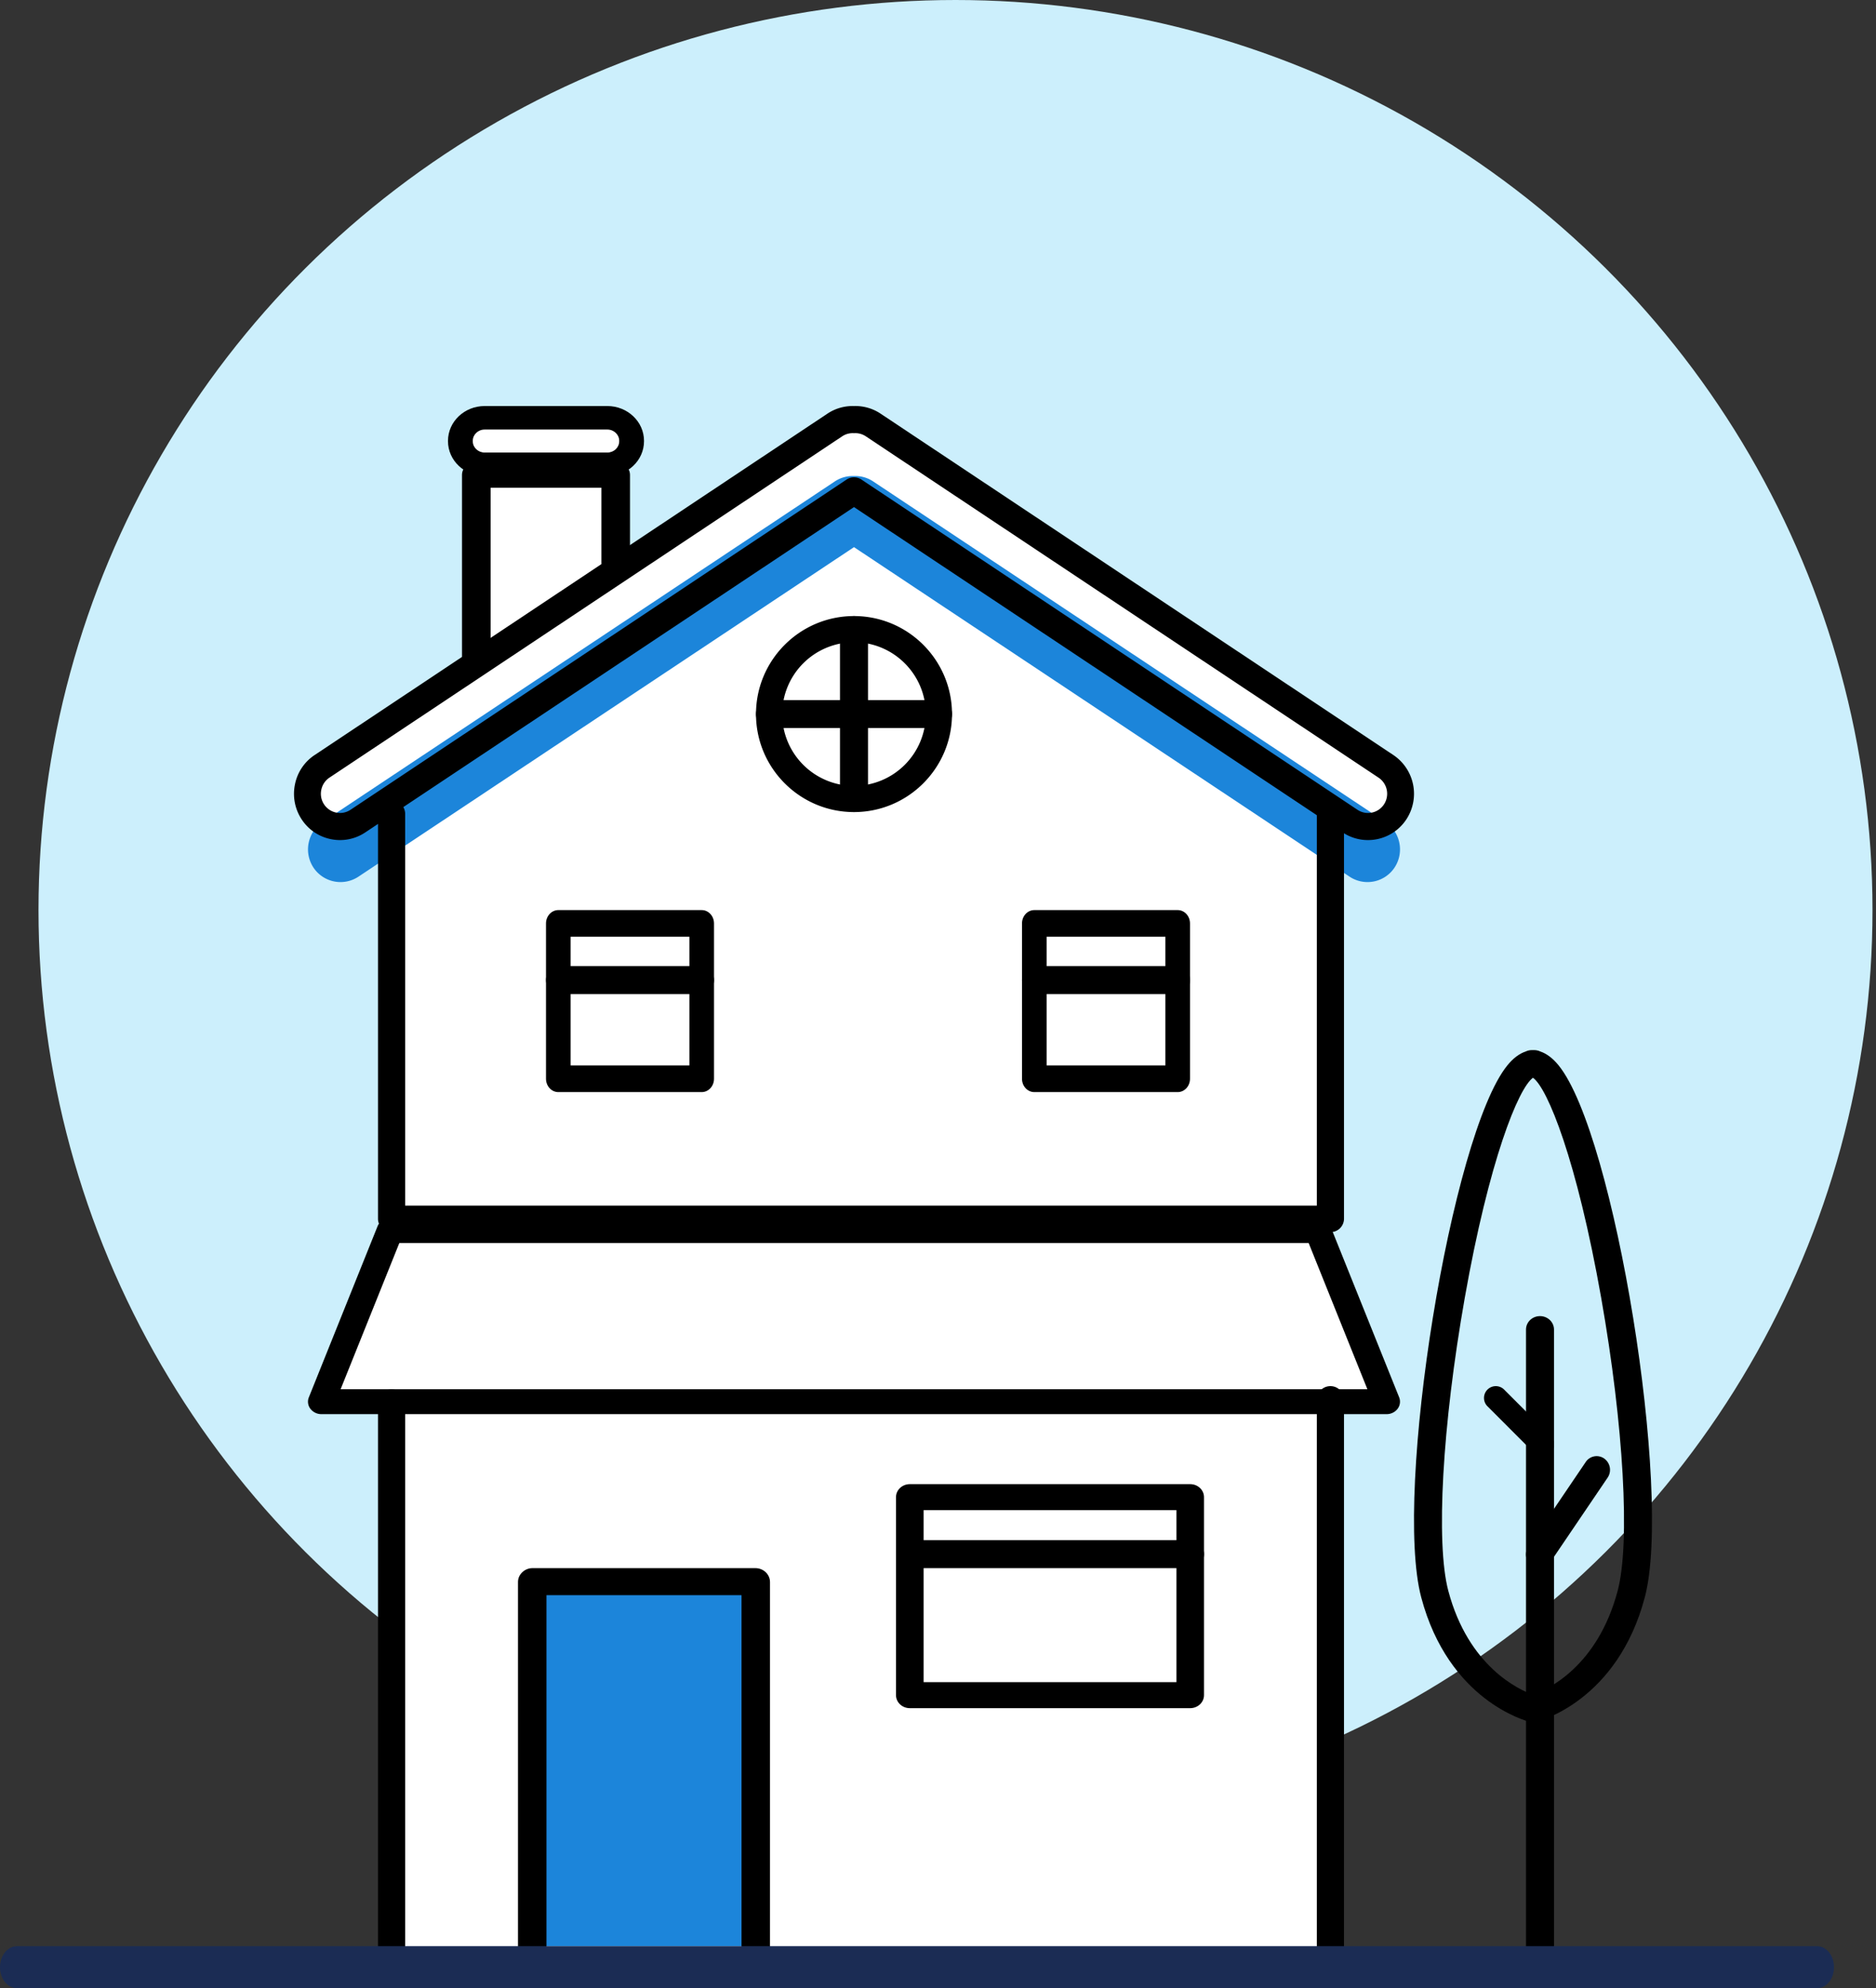 <svg xmlns="http://www.w3.org/2000/svg" width="134" height="142" viewBox="0 0 134 142">
    <rect x="0" y="0" width="134" height="142" fill="#333333" stroke="none"/>
    <g fill="none" fill-rule="evenodd" transform="translate(-.25)">
        <ellipse cx="68.5" cy="65" fill="#CCEFFC" rx="65.5" ry="65"/>
        <path fill="#FFF" d="M28.174 139.747V99.22l-4.924.845L28.174 87V57l-3.595 1.817L22.25 58v-1.87l11.77-9.63.252-13.5-1.022-2.065 1.022-.257 9.208-.791 1.77 1.613-.8 2.5v6.5l16.8-10.613 39 25.504-.918 3.426h-4.055V87l-.865 1.78 4.92 11.285h-4.055V140.5z"/>
        <path fill="#1C85DA" d="M99.21 58.712l-36.594-24.33c-.419-.278-.898-.399-1.366-.38a2.293 2.293 0 0 0-1.367.38l-36.591 24.33a2.356 2.356 0 0 0-.66 3.24 2.32 2.32 0 0 0 3.218.663l35.4-23.537 35.402 23.537a2.317 2.317 0 0 0 3.216-.663 2.355 2.355 0 0 0-.658-3.24"/>
        <path fill="#000" d="M61.25 34.09a.96.96 0 0 1 .53.16l35.435 23.588a1.361 1.361 0 0 0 1.892-.39 1.383 1.383 0 0 0-.39-1.907L62.09 31.16a1.351 1.351 0 0 0-.8-.223.888.888 0 0 1-.077 0 1.35 1.35 0 0 0-.801.222L23.78 55.541a1.37 1.37 0 0 0-.581.873 1.369 1.369 0 0 0 1.06 1.621c.36.074.722.004 1.026-.197L60.721 34.25a.953.953 0 0 1 .529-.16zM97.96 60a3.25 3.25 0 0 1-1.804-.547L61.25 36.217 26.34 59.453a3.239 3.239 0 0 1-2.467.478 3.25 3.25 0 0 1-2.08-1.417 3.311 3.311 0 0 1-.475-2.488 3.28 3.28 0 0 1 1.406-2.1l36.629-24.383a3.253 3.253 0 0 1 1.897-.542 3.24 3.24 0 0 1 1.897.542l36.629 24.383a3.332 3.332 0 0 1 .932 4.588A3.277 3.277 0 0 1 97.96 60z"/>
        <path fill="#000" d="M95.28 88H28.22a.96.96 0 0 1-.97-.948V58.118a.96.96 0 0 1 .97-.948.96.96 0 0 1 .97.948v27.987h65.12V57.948c0-.524.433-.948.97-.948a.96.96 0 0 1 .97.948v29.104a.96.96 0 0 1-.97.948M95.28 141H28.22a.968.968 0 0 1-.97-.965V100.2c0-.533.435-.965.97-.965.535 0 .97.432.97.965v38.872h65.12V99.965c0-.533.433-.965.97-.965.535 0 .97.432.97.965v40.07a.968.968 0 0 1-.97.965"/>
        <path fill="#000" d="M24.58 99.22h73.34l-4.194-10.44H28.773L24.58 99.22zM99.295 101H23.203a.974.974 0 0 1-.782-.383.831.831 0 0 1-.109-.82l4.908-12.22c.139-.347.496-.577.894-.577h66.274c.395 0 .752.23.891.578l4.91 12.22a.845.845 0 0 1-.108.819.979.979 0 0 1-.785.383z"/>
        <path fill="#1C85DA" d="M38.25 113h16v26h-16z"/>
        <path fill="#000" d="M54.233 141c-.56 0-1.017-.43-1.017-.963v-26.11H39.284v26.11c0 .532-.454.963-1.017.963-.56 0-1.017-.43-1.017-.963V112.98c0-.532.474-.981 1.034-.981h15.92c.578 0 1.046.447 1.046.996v27.04c0 .533-.453.964-1.017.964M66.221 120.142H84.28v-12.284H66.22v12.284zM85.264 122H65.236c-.544 0-.986-.416-.986-.929v-14.142c0-.513.442-.929.986-.929h20.028c.544 0 .986.416.986.929v14.142c0 .513-.442.929-.986.929z"/>
        <path fill="#000" d="M85.259 112H65.24a.996.996 0 0 1-.991-1c0-.553.445-1 .991-1H85.26c.546 0 .991.447.991 1 0 .552-.445 1-.991 1M61.25 45.87A5.137 5.137 0 0 0 56.12 51a5.137 5.137 0 0 0 5.13 5.13A5.137 5.137 0 0 0 66.38 51c0-2.829-2.302-5.13-5.13-5.13zm0 12.13c-3.86 0-7-3.14-7-7s3.14-7 7-7 7 3.14 7 7-3.14 7-7 7z"/>
        <path fill="#000" d="M61.25 58c-.551 0-1-.418-1-.935v-12.13c0-.517.449-.935 1-.935.551 0 1 .418 1 .935v12.13c0 .517-.449.935-1 .935"/>
        <path fill="#000" d="M67.312 52H55.188c-.517 0-.938-.448-.938-1 0-.553.42-1 .938-1h12.124c.517 0 .938.447.938 1 0 .552-.42 1-.938 1M41.008 76.095h8.484v-9.19h-8.484v9.19zM50.371 78H40.129c-.485 0-.879-.426-.879-.952V65.952c0-.526.394-.952.88-.952h10.24c.488 0 .88.426.88.952v11.096c0 .526-.392.952-.88.952zM75.008 76.095h8.484v-9.19h-8.484v9.19zM84.371 78H74.129c-.485 0-.879-.426-.879-.952V65.952c0-.526.394-.952.879-.952h10.242c.485 0 .879.426.879.952v11.096c0 .526-.394.952-.879.952z"/>
        <path fill="#000" d="M50.37 71H40.13c-.486 0-.88-.448-.88-1 0-.553.394-1 .88-1h10.24c.488 0 .88.447.88 1 0 .552-.392 1-.88 1M84.371 71H74.129c-.485 0-.879-.448-.879-1 0-.553.394-1 .879-1h10.242c.485 0 .879.447.879 1 0 .552-.394 1-.879 1"/>
        <g fill="#000">
            <path d="M110.25 142c-.554 0-1-.43-1-.961V94.96c0-.53.446-.961 1-.961.551 0 1 .43 1 .961v46.078c0 .53-.449.961-1 .961"/>
            <path d="M110.407 104a.841.841 0 0 1-.598-.247l-3.311-3.312a.843.843 0 1 1 1.191-1.194l3.313 3.312a.842.842 0 0 1-.595 1.441M110.2 112a.926.926 0 0 1-.54-.175.993.993 0 0 1-.24-1.36l4.096-6.046a.936.936 0 0 1 1.325-.244.994.994 0 0 1 .24 1.36l-4.097 6.045a.945.945 0 0 1-.784.42"/>
            <path d="M109.749 76.976c-1.038.736-3.132 5.865-4.875 15.73-1.605 9.102-2.076 17.505-1.175 20.91 1.444 5.44 5.069 7.075 6.053 7.425 1-.353 4.6-1.973 6.046-7.425.904-3.405.43-11.808-1.175-20.91-1.743-9.865-3.833-14.994-4.874-15.73zm0 46.024c-.083 0-.169-.01-.251-.03-.234-.059-5.776-1.51-7.732-8.884-1.991-7.504 2.15-33.073 6.154-37.997.411-.506.85-.837 1.31-.99.13-.064.282-.099.442-.099h.157c.156 0 .308.035.442.098.456.154.895.485 1.306.99 4.004 4.925 8.148 30.494 6.158 37.998-1.957 7.375-7.501 8.825-7.735 8.884-.083.02-.166.03-.251.03z"/>
        </g>
        <path fill="#000" d="M33.25 47.084V33.916c0-.506.455-.916 1.022-.916h9.956c.564 0 1.022.41 1.022.916v6.273c0 .506-.458.917-1.022.917-.566 0-1.021-.41-1.021-.917v-5.357h-7.914v12.252c0 .506-.458.916-1.021.916-.567 0-1.022-.41-1.022-.916z"/>
        <path fill="#000" d="M34.87 30.678c-.469 0-.85.361-.85.805v.034c0 .444.381.805.85.805h8.76c.469 0 .85-.361.85-.805v-.034c0-.444-.381-.805-.85-.805h-8.76zm0 3.322c-1.444 0-2.62-1.114-2.62-2.483v-.034c0-1.37 1.176-2.483 2.62-2.483h8.76c1.444 0 2.62 1.114 2.62 2.483v.034c0 1.37-1.176 2.483-2.62 2.483h-8.76z"/>
        <path fill="#1B2C54" d="M1.453 139h128.594c.665 0 1.203.672 1.203 1.5s-.538 1.5-1.203 1.5H1.453c-.664 0-1.203-.672-1.203-1.5s.539-1.5 1.203-1.5z"/>
    </g>
</svg>
